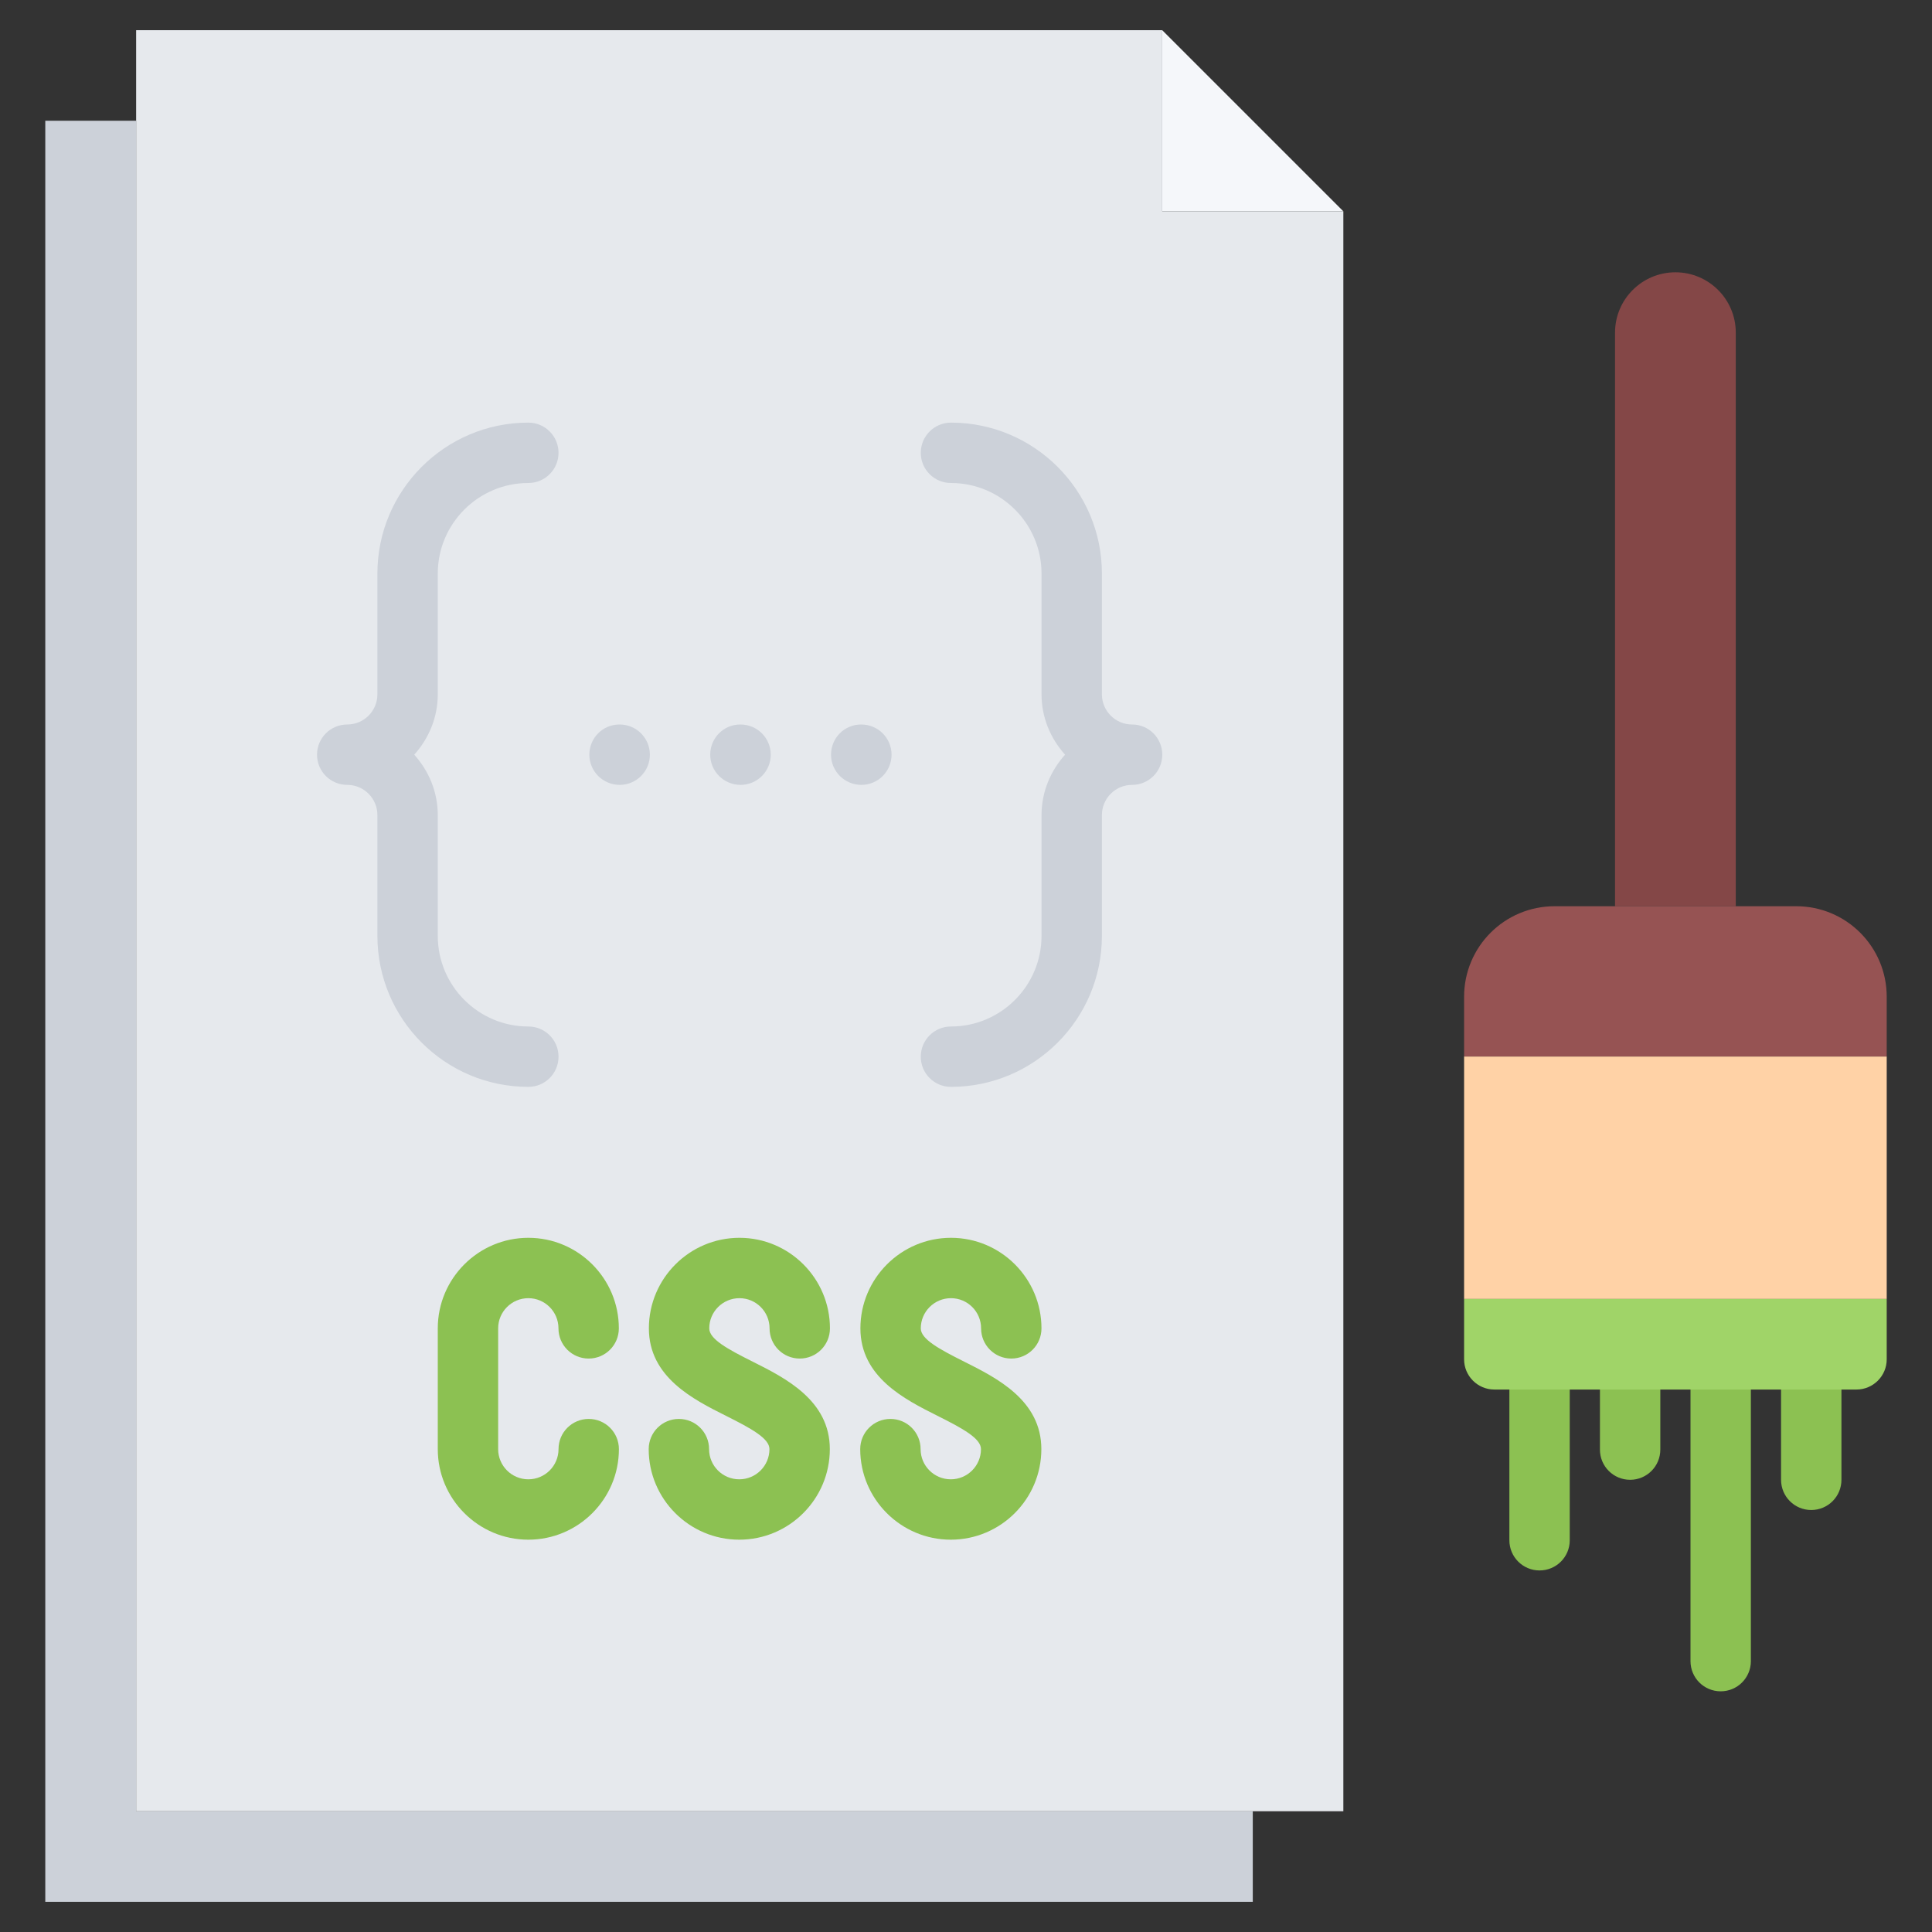 <svg id="icons" enable-background="new 0 0 64 64" height="512" viewBox="0 0 64 64" width="512" xmlns="http://www.w3.org/2000/svg"><rect x="0" y="0" width="64" height="64" fill="#333333" stroke="none"/><path d="m60 50.021c-.553 0-1-.447-1-1v-2.996c0-.553.447-1 1-1s1 .447 1 1v2.996c0 .553-.447 1-1 1z" fill="#8cc152"/><path d="m57 56.027c-.553 0-1-.447-1-1v-9.002c0-.553.447-1 1-1s1 .447 1 1v9.002c0 .553-.447 1-1 1z" fill="#8cc152"/><path d="m54 49.02c-.553 0-1-.447-1-1v-1.994c0-.553.447-1 1-1s1 .447 1 1v1.994c0 .552-.447 1-1 1z" fill="#8cc152"/><path d="m51 52.023c-.553 0-1-.447-1-1v-4.998c0-.553.447-1 1-1s1 .447 1 1v4.998c0 .553-.447 1-1 1z" fill="#8cc152"/><path d="m57.5 11.02v19h-4v-19c0-1.109.9-2 2-2s2 .89 2 2z" fill="#844747"/><path d="m53.5 30.02h4 2c1.66 0 3 1.341 3 3v1.98h-14v-1.98c0-1.659 1.34-3 3-3z" fill="#965353"/><path d="m48.5 35h14v8.03h-14z" fill="#ffd2a6"/><path d="m48.5 43.03h14v2c0 .55-.45 1-1 1h-3-3-3-3c-.55 0-1-.45-1-1z" fill="#a0d468"/><path d="m4.51 60h36.99v.04 2.96h-40v-59h2.97.04z" fill="#ccd1d9"/><path d="m44.5 7h-6v-6z" fill="#f5f7fa"/><path d="m44.5 7v53h-3-36.99v-56-3h33.99v6z" fill="#e6e9ed"/><g fill="#ccd1d9"><path d="m18.502 35.004c0-.553-.447-1-1-1-1.654 0-3-1.347-3-3.002v-4.002c0-.771-.301-1.468-.78-2 .479-.531.78-1.229.78-2v-4c0-1.654 1.346-3 3-3 .553 0 1-.448 1-1s-.447-1-1-1c-2.757 0-5 2.243-5 5v4c0 .552-.448 1-1 1-.553 0-1 .448-1 1 0 .553.447 1 1 1 .552 0 1 .449 1 1v4.002c0 2.759 2.243 5.002 5 5.002.553 0 1-.447 1-1z"/><path d="m37.502 24c-.552 0-1-.448-1-1v-4c0-2.758-2.243-5-5-5-.553 0-1 .448-1 1s.447 1 1 1c1.654 0 3 1.346 3 3v4c0 .771.301 1.469.78 2-.479.532-.78 1.229-.78 2v4.002c0 1.655-1.346 3.002-3 3.002-.553 0-1 .447-1 1s.447 1 1 1c2.757 0 5-2.243 5-5.002v-4.002c0-.551.448-1 1-1 .553 0 1-.447 1-1 0-.552-.447-1-1-1z"/><path d="m20.528 24h-.011c-.552 0-.994.448-.994 1 0 .553.452 1 1.005 1 .552 0 1-.447 1-1 0-.552-.448-1-1-1z"/><path d="m24.532 26c.552 0 1-.447 1-1 0-.552-.448-1-1-1h-.011c-.552 0-.994.448-.994 1 0 .553.452 1 1.005 1z"/><path d="m29.534 25c0-.552-.448-1-1-1h-.011c-.552 0-.994.448-.994 1 0 .553.452 1 1.005 1 .552 0 1-.447 1-1z"/></g><path d="m19.502 47.004c-.553 0-1 .447-1 1 0 .552-.448 1-1 1s-1-.448-1-1v-4c0-.552.448-1 1-1 .551 0 .998.448.998 1 0 .553.447 1 1 1s1-.447 1-1c0-1.654-1.345-3-2.998-3-1.654 0-3 1.346-3 3v4c0 1.654 1.346 3 3 3s3-1.346 3-3c0-.553-.447-1-1-1z" fill="#8cc152"/><path d="m31.502 43.004c.551 0 .998.448.998 1 0 .553.447 1 1 1s1-.447 1-1c0-1.654-1.345-3-2.998-3-1.654 0-3 1.346-3 3 0 1.617 1.474 2.355 2.55 2.895.846.423 1.444.751 1.444 1.105 0 .552-.448 1-1 1s-1-.448-1-1c0-.553-.447-1-1-1s-1 .447-1 1c0 1.654 1.346 3 3 3s3-1.346 3-3c0-1.617-1.474-2.355-2.55-2.895-.846-.423-1.444-.751-1.444-1.105 0-.552.448-1 1-1z" fill="#8cc152"/><path d="m24.495 43.004c.551 0 .998.448.998 1 0 .553.447 1 1 1s1-.447 1-1c0-1.654-1.345-3-2.998-3-1.654 0-3 1.346-3 3 0 1.617 1.474 2.355 2.55 2.895.846.423 1.444.751 1.444 1.105 0 .552-.448 1-1 1s-1-.448-1-1c0-.553-.447-1-1-1s-1 .447-1 1c0 1.654 1.346 3 3 3s3-1.346 3-3c0-1.617-1.474-2.355-2.55-2.895-.846-.423-1.444-.751-1.444-1.105 0-.552.448-1 1-1z" fill="#8cc152"/></svg>